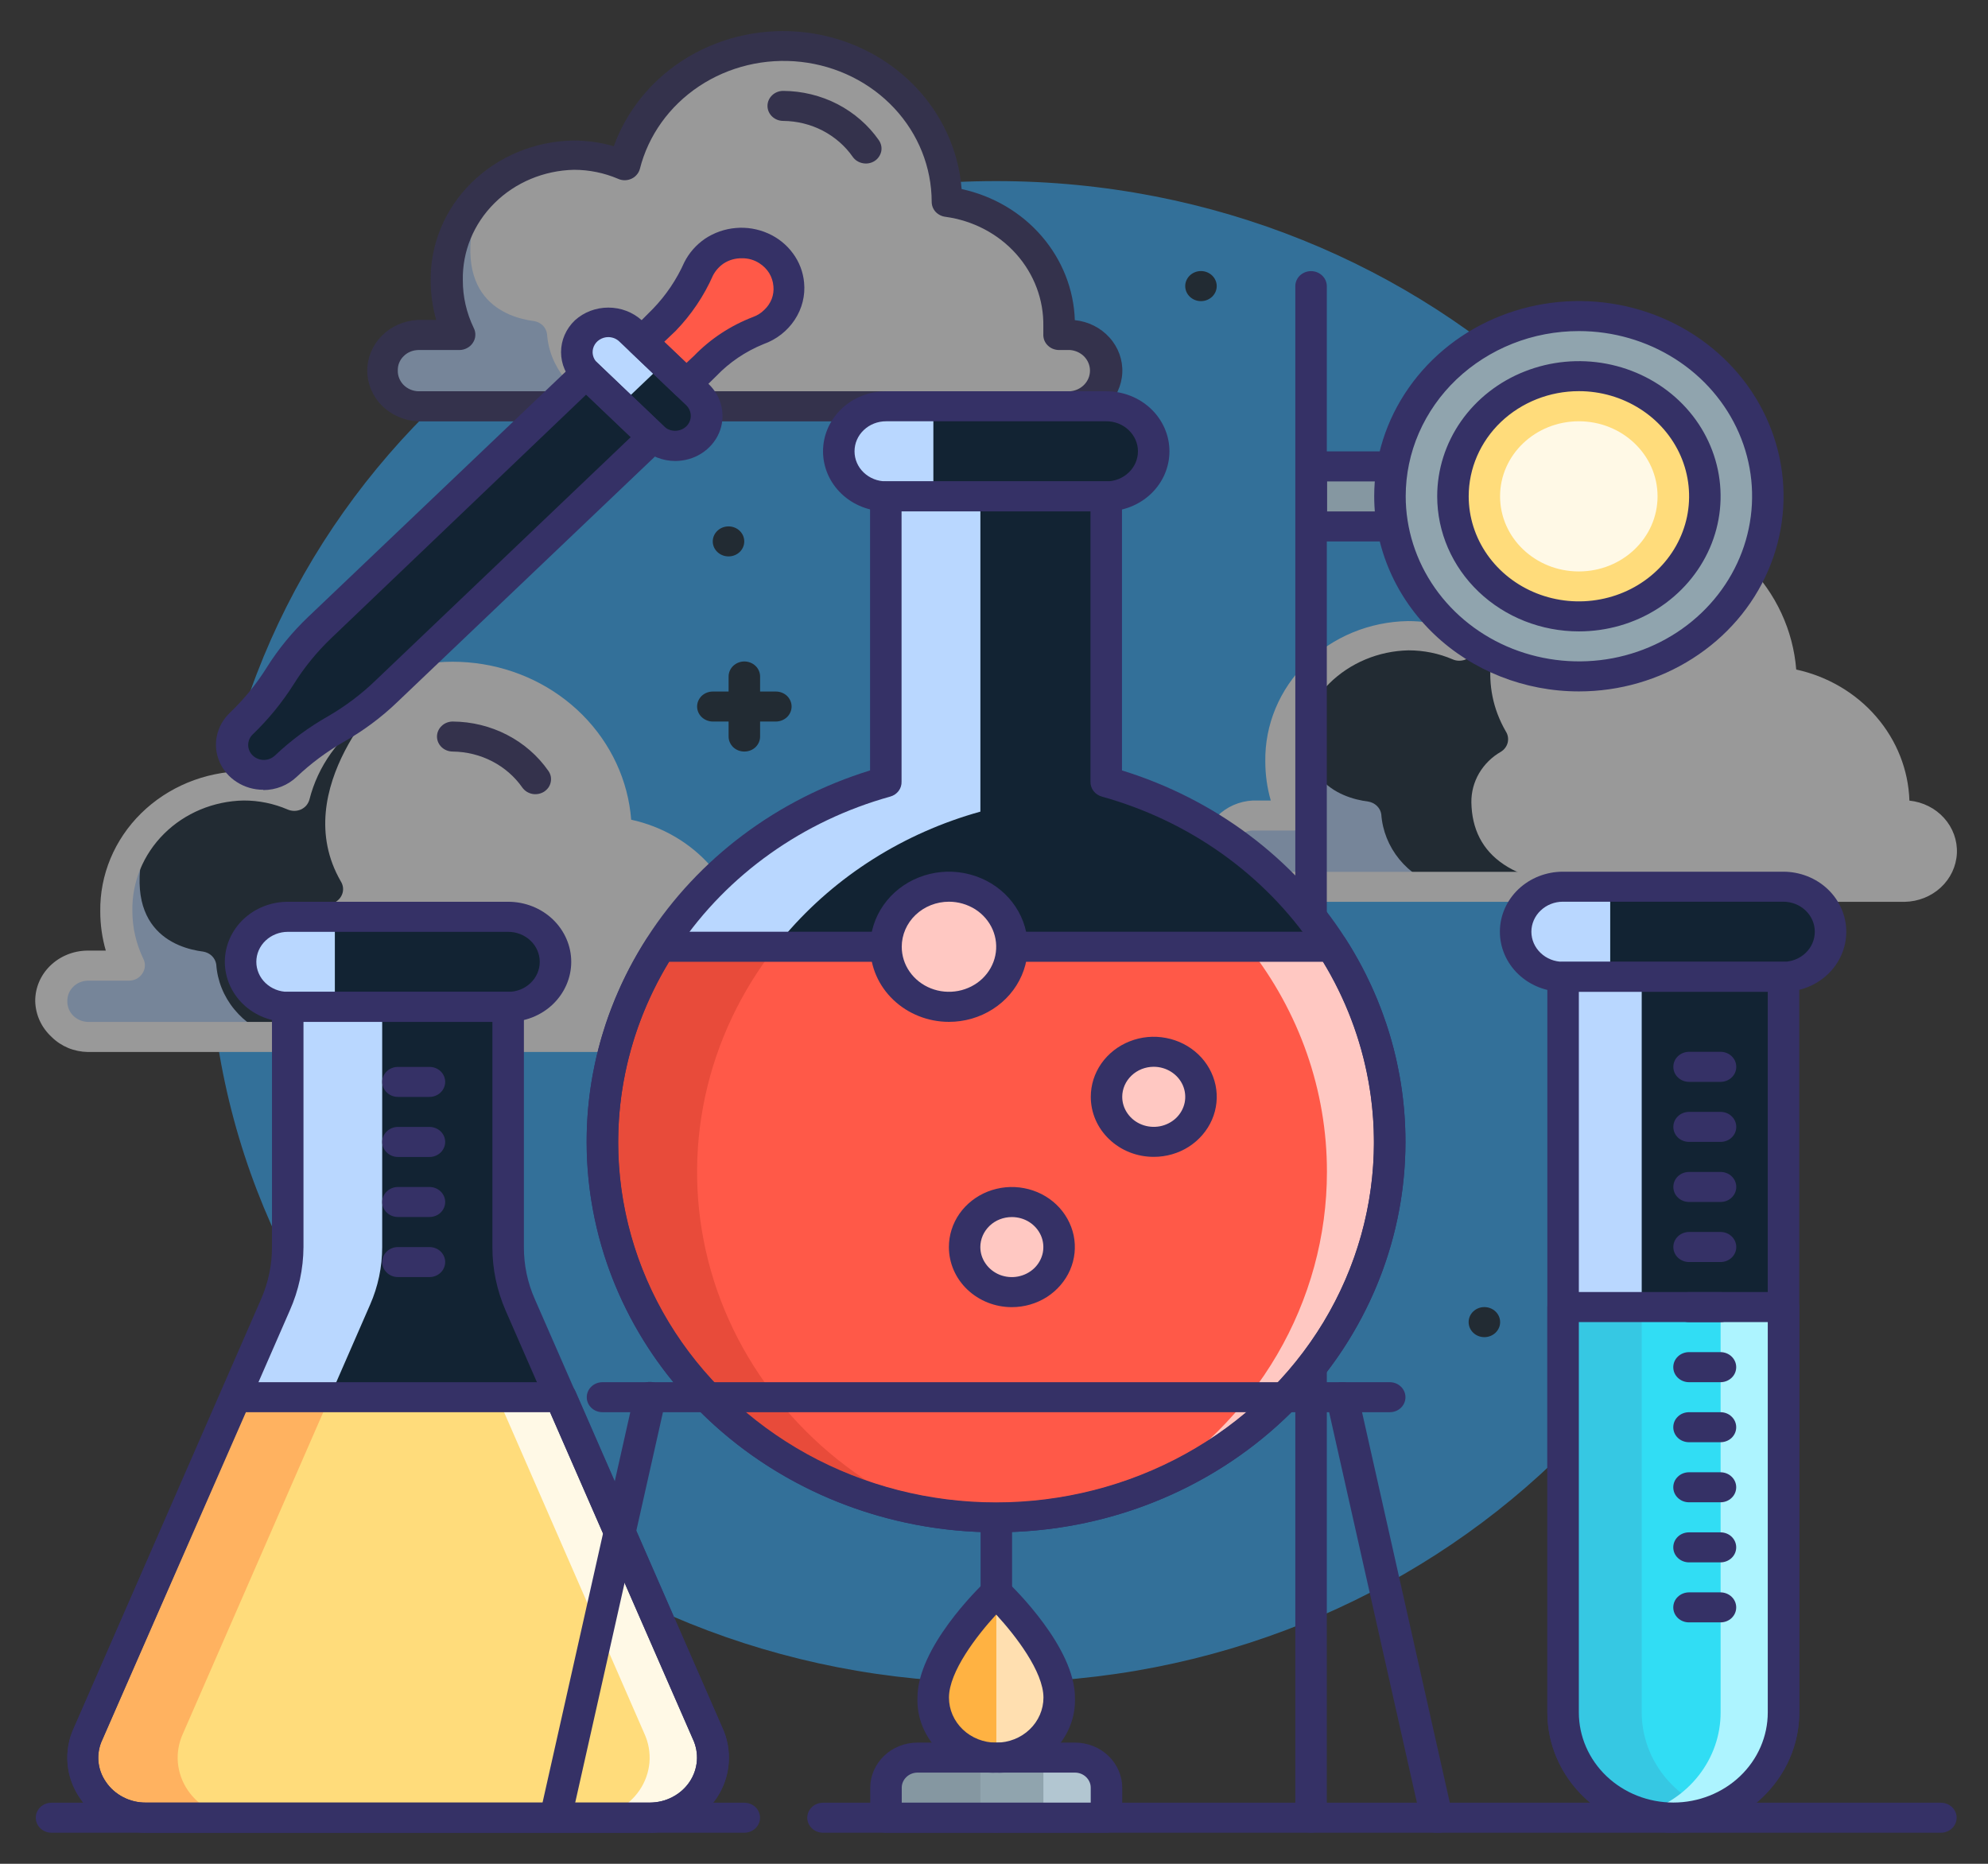 <svg width="32" height="30" viewBox="0 0 32 30" fill="none" xmlns="http://www.w3.org/2000/svg">
<rect x="0" y="0" width="32" height="30" fill="#333333" stroke="none"/>
<g id="Group">
<g id="Group_2" opacity="0.5">
<path id="Vector" d="M16.037 27.082C9.038 27.082 3.365 21.672 3.365 14.999C3.365 8.325 9.038 2.915 16.037 2.915C23.035 2.915 28.709 8.325 28.709 14.999C28.709 21.672 23.035 27.082 16.037 27.082Z" fill="#33AEFF"/>
<path id="Vector_2" d="M6.154 5.964C6.152 6.038 6.166 6.112 6.195 6.181C6.223 6.25 6.266 6.313 6.32 6.367C6.374 6.42 6.439 6.463 6.51 6.493C6.582 6.522 6.659 6.538 6.737 6.539H17.229C17.382 6.53 17.525 6.465 17.63 6.359C17.735 6.252 17.793 6.111 17.793 5.965C17.793 5.819 17.735 5.679 17.63 5.572C17.525 5.465 17.382 5.401 17.229 5.391H17.052C17.054 5.346 17.054 5.3 17.052 5.254C17.059 4.766 16.879 4.293 16.545 3.924C16.212 3.554 15.748 3.314 15.242 3.248C15.227 2.587 14.945 1.957 14.455 1.49C13.965 1.022 13.304 0.753 12.611 0.739C12.262 0.74 11.917 0.809 11.598 0.942C11.224 1.102 10.893 1.341 10.63 1.64C10.367 1.939 10.178 2.292 10.077 2.67C9.822 2.559 9.546 2.503 9.266 2.503C8.993 2.508 8.723 2.563 8.472 2.667C8.222 2.771 7.995 2.921 7.805 3.108C7.615 3.296 7.466 3.517 7.365 3.759C7.265 4.002 7.216 4.261 7.221 4.521C7.22 4.822 7.287 5.118 7.418 5.391H6.757C6.677 5.39 6.599 5.404 6.525 5.432C6.451 5.461 6.384 5.503 6.328 5.556C6.272 5.61 6.227 5.673 6.197 5.743C6.168 5.813 6.153 5.888 6.154 5.964Z" fill="white"/>
<path id="Vector_3" d="M6.15 5.966C6.149 6.04 6.163 6.114 6.192 6.183C6.22 6.252 6.263 6.315 6.317 6.368C6.371 6.422 6.436 6.465 6.507 6.494C6.578 6.524 6.655 6.54 6.733 6.541H12.393C10.915 6.541 10.266 6.033 10.251 5.18C10.249 5.017 10.291 4.855 10.375 4.712C10.459 4.569 10.58 4.45 10.727 4.366C10.782 4.332 10.821 4.279 10.835 4.218C10.85 4.157 10.839 4.093 10.806 4.04C9.952 2.534 11.586 0.944 11.586 0.944C11.213 1.104 10.882 1.343 10.619 1.642C10.355 1.941 10.166 2.293 10.066 2.672C9.811 2.561 9.535 2.504 9.255 2.505C8.966 2.505 8.68 2.564 8.418 2.679C8.155 2.795 7.922 2.963 7.734 3.172C7.393 3.547 7.206 4.027 7.207 4.523C7.206 4.823 7.274 5.12 7.405 5.393H6.743C6.665 5.393 6.587 5.408 6.515 5.437C6.442 5.465 6.376 5.508 6.321 5.561C6.266 5.614 6.223 5.678 6.193 5.747C6.164 5.816 6.149 5.891 6.15 5.966Z" fill="white"/>
<path id="Vector_4" d="M6.154 5.965C6.152 6.04 6.167 6.113 6.195 6.182C6.224 6.252 6.266 6.315 6.32 6.368C6.374 6.421 6.439 6.464 6.511 6.494C6.582 6.523 6.659 6.539 6.737 6.54H9.76C9.497 6.459 9.265 6.305 9.095 6.097C8.924 5.889 8.823 5.637 8.805 5.373C8.797 5.322 8.773 5.274 8.735 5.237C8.697 5.201 8.648 5.176 8.594 5.168C8.159 5.112 7.193 4.808 7.728 3.172C7.386 3.546 7.199 4.026 7.201 4.523C7.2 4.823 7.267 5.12 7.398 5.393H6.737C6.58 5.395 6.43 5.457 6.321 5.564C6.212 5.671 6.152 5.816 6.154 5.965Z" fill="#B9D7FF"/>
<path id="Vector_5" d="M6.733 6.782H17.225C17.443 6.778 17.651 6.695 17.807 6.55C17.963 6.405 18.055 6.209 18.065 6.001C18.075 5.794 18.001 5.59 17.859 5.433C17.717 5.275 17.518 5.175 17.301 5.153C17.285 4.658 17.097 4.183 16.767 3.801C16.438 3.419 15.985 3.153 15.479 3.043C15.429 2.412 15.153 1.817 14.697 1.358C14.24 0.898 13.632 0.604 12.974 0.523C12.316 0.442 11.649 0.58 11.085 0.913C10.522 1.247 10.096 1.756 9.88 2.354C9.669 2.293 9.45 2.262 9.229 2.262C8.611 2.272 8.022 2.516 7.591 2.94C7.161 3.363 6.924 3.932 6.933 4.522C6.933 4.734 6.963 4.945 7.022 5.15H6.723C6.504 5.162 6.298 5.252 6.147 5.404C5.996 5.556 5.912 5.757 5.912 5.966C5.912 6.175 5.996 6.376 6.147 6.528C6.298 6.679 6.504 6.77 6.723 6.782H6.733ZM17.225 5.634C17.312 5.641 17.394 5.679 17.453 5.74C17.512 5.802 17.545 5.882 17.545 5.966C17.545 6.049 17.512 6.13 17.453 6.191C17.394 6.253 17.312 6.291 17.225 6.298H6.733C6.643 6.295 6.558 6.258 6.496 6.196C6.435 6.133 6.401 6.05 6.403 5.965C6.402 5.922 6.409 5.88 6.425 5.84C6.441 5.801 6.465 5.764 6.496 5.734C6.526 5.703 6.563 5.678 6.604 5.661C6.644 5.644 6.688 5.635 6.733 5.634H7.394C7.437 5.634 7.48 5.623 7.517 5.603C7.555 5.584 7.587 5.555 7.61 5.52C7.634 5.485 7.649 5.444 7.651 5.401C7.654 5.359 7.645 5.316 7.625 5.278C7.509 5.037 7.449 4.775 7.45 4.51C7.441 4.048 7.624 3.602 7.96 3.269C8.295 2.936 8.755 2.744 9.239 2.733C9.484 2.733 9.726 2.783 9.949 2.878C9.982 2.893 10.018 2.901 10.055 2.901C10.092 2.901 10.128 2.893 10.162 2.878C10.195 2.863 10.225 2.842 10.248 2.814C10.272 2.787 10.289 2.756 10.299 2.721C10.435 2.181 10.774 1.707 11.252 1.389C11.73 1.071 12.314 0.931 12.893 0.996C13.472 1.061 14.006 1.326 14.394 1.741C14.782 2.156 14.996 2.692 14.997 3.248C14.997 3.308 15.019 3.365 15.06 3.41C15.102 3.454 15.159 3.483 15.22 3.49C15.663 3.551 16.067 3.763 16.357 4.088C16.647 4.413 16.802 4.828 16.794 5.254V5.375C16.792 5.408 16.797 5.441 16.808 5.473C16.82 5.504 16.838 5.533 16.862 5.557C16.886 5.581 16.914 5.601 16.946 5.614C16.978 5.627 17.013 5.634 17.048 5.634H17.225Z" fill="#353166"/>
<path id="Vector_6" d="M14.077 2.592C14.105 2.574 14.129 2.551 14.147 2.524C14.165 2.498 14.178 2.468 14.185 2.437C14.191 2.406 14.191 2.374 14.184 2.343C14.177 2.312 14.164 2.282 14.146 2.256C13.977 2.014 13.748 1.815 13.48 1.676C13.212 1.538 12.912 1.465 12.607 1.463C12.54 1.463 12.476 1.488 12.428 1.534C12.381 1.579 12.354 1.64 12.354 1.705C12.354 1.769 12.381 1.83 12.428 1.875C12.476 1.921 12.54 1.946 12.607 1.946C12.829 1.948 13.048 2.002 13.243 2.103C13.438 2.205 13.605 2.35 13.727 2.526C13.765 2.579 13.823 2.615 13.888 2.627C13.954 2.64 14.022 2.627 14.077 2.592Z" fill="#353166"/>
<path id="Vector_7" d="M19.582 13.699C19.581 13.773 19.595 13.847 19.623 13.916C19.652 13.985 19.694 14.048 19.748 14.101C19.803 14.155 19.867 14.197 19.939 14.227C20.01 14.257 20.087 14.273 20.165 14.274H30.657C30.81 14.264 30.953 14.2 31.058 14.093C31.163 13.987 31.221 13.846 31.221 13.7C31.221 13.554 31.163 13.413 31.058 13.306C30.953 13.2 30.81 13.135 30.657 13.126H30.48C30.482 13.08 30.482 13.034 30.48 12.988C30.487 12.501 30.307 12.028 29.974 11.658C29.64 11.289 29.177 11.048 28.67 10.982C28.655 10.321 28.373 9.691 27.883 9.224C27.393 8.757 26.733 8.488 26.04 8.474C25.691 8.474 25.346 8.544 25.026 8.677C24.648 8.835 24.313 9.073 24.046 9.373C23.779 9.672 23.587 10.026 23.485 10.407C23.23 10.296 22.954 10.239 22.674 10.24C22.401 10.245 22.131 10.3 21.88 10.404C21.63 10.508 21.403 10.658 21.213 10.845C21.023 11.033 20.874 11.254 20.773 11.496C20.673 11.739 20.624 11.998 20.629 12.258C20.628 12.559 20.695 12.855 20.826 13.128H20.165C20.009 13.131 19.86 13.192 19.75 13.299C19.641 13.406 19.581 13.55 19.582 13.699Z" fill="white"/>
<path id="Vector_8" d="M19.583 13.7C19.582 13.774 19.596 13.848 19.625 13.917C19.653 13.986 19.696 14.049 19.75 14.103C19.804 14.156 19.869 14.199 19.94 14.228C20.012 14.258 20.088 14.274 20.166 14.275H25.826C24.348 14.275 23.699 13.768 23.684 12.915C23.682 12.751 23.725 12.589 23.808 12.447C23.892 12.304 24.013 12.184 24.16 12.1C24.215 12.066 24.254 12.013 24.269 11.952C24.283 11.891 24.273 11.827 24.239 11.774C23.375 10.278 25.02 8.688 25.02 8.688C24.645 8.846 24.312 9.082 24.046 9.38C23.781 9.678 23.589 10.03 23.486 10.408C23.232 10.298 22.955 10.241 22.675 10.242C22.386 10.241 22.101 10.301 21.838 10.416C21.576 10.531 21.343 10.699 21.155 10.909C20.813 11.283 20.626 11.763 20.628 12.26C20.627 12.56 20.694 12.857 20.825 13.13H20.166C20.01 13.132 19.861 13.194 19.752 13.3C19.642 13.407 19.582 13.551 19.583 13.7Z" fill="#122333"/>
<path id="Vector_9" d="M19.583 13.7C19.582 13.774 19.596 13.848 19.624 13.917C19.653 13.986 19.695 14.049 19.75 14.102C19.804 14.156 19.868 14.199 19.94 14.228C20.011 14.258 20.088 14.274 20.166 14.275H23.189C22.926 14.194 22.694 14.039 22.524 13.831C22.354 13.623 22.253 13.371 22.234 13.108C22.227 13.056 22.202 13.009 22.164 12.972C22.126 12.935 22.077 12.911 22.024 12.902C21.588 12.847 20.622 12.542 21.157 10.906C20.816 11.281 20.628 11.761 20.63 12.257C20.629 12.557 20.697 12.854 20.827 13.127H20.166C20.009 13.13 19.86 13.191 19.75 13.299C19.641 13.406 19.581 13.55 19.583 13.7Z" fill="#B9D7FF"/>
<path id="Vector_10" d="M20.166 14.516H30.659C30.877 14.512 31.085 14.429 31.241 14.284C31.397 14.139 31.489 13.943 31.499 13.736C31.509 13.528 31.435 13.325 31.293 13.167C31.151 13.009 30.951 12.909 30.735 12.887C30.719 12.393 30.531 11.918 30.201 11.536C29.872 11.154 29.418 10.887 28.913 10.777C28.863 10.146 28.587 9.551 28.131 9.092C27.674 8.633 27.066 8.338 26.408 8.257C25.75 8.176 25.083 8.314 24.519 8.648C23.956 8.981 23.53 9.49 23.314 10.088C23.103 10.028 22.884 9.997 22.663 9.997C22.044 10.007 21.456 10.25 21.025 10.674C20.595 11.098 20.358 11.667 20.367 12.256C20.367 12.469 20.396 12.68 20.455 12.885H20.166C19.948 12.896 19.742 12.987 19.591 13.139C19.44 13.29 19.356 13.491 19.356 13.7C19.356 13.909 19.44 14.11 19.591 14.262C19.742 14.414 19.948 14.505 20.166 14.516ZM30.659 13.368C30.746 13.375 30.827 13.413 30.887 13.475C30.946 13.536 30.979 13.617 30.979 13.7C30.979 13.784 30.946 13.864 30.887 13.926C30.827 13.988 30.746 14.025 30.659 14.033H20.166C20.077 14.03 19.992 13.993 19.93 13.93C19.868 13.868 19.835 13.785 19.837 13.699C19.836 13.657 19.843 13.614 19.859 13.575C19.875 13.535 19.899 13.499 19.929 13.468C19.96 13.437 19.997 13.413 20.038 13.396C20.078 13.378 20.122 13.369 20.166 13.368H20.828C20.871 13.368 20.913 13.358 20.951 13.338C20.989 13.318 21.021 13.289 21.043 13.255C21.068 13.219 21.082 13.178 21.085 13.136C21.088 13.093 21.079 13.051 21.059 13.013C20.942 12.772 20.883 12.509 20.884 12.244C20.875 11.783 21.058 11.337 21.394 11.004C21.729 10.671 22.189 10.478 22.673 10.468C22.918 10.468 23.16 10.517 23.383 10.613C23.416 10.628 23.452 10.635 23.489 10.635C23.526 10.635 23.562 10.628 23.596 10.613C23.629 10.598 23.659 10.576 23.682 10.549C23.706 10.522 23.723 10.49 23.732 10.456C23.862 9.964 24.159 9.526 24.577 9.212C24.994 8.897 25.509 8.723 26.041 8.716C26.672 8.725 27.273 8.968 27.719 9.393C28.165 9.818 28.421 10.391 28.431 10.992C28.431 11.052 28.453 11.109 28.494 11.154C28.535 11.198 28.592 11.227 28.654 11.234C29.095 11.294 29.498 11.506 29.788 11.829C30.077 12.152 30.234 12.564 30.228 12.989V13.109C30.226 13.143 30.23 13.176 30.242 13.207C30.254 13.238 30.272 13.267 30.296 13.291C30.319 13.316 30.348 13.335 30.38 13.348C30.412 13.361 30.447 13.368 30.481 13.368H30.659Z" fill="white"/>
<path id="Vector_11" d="M27.372 10.367C27.422 10.368 27.47 10.353 27.511 10.326C27.539 10.308 27.563 10.286 27.581 10.259C27.599 10.232 27.612 10.203 27.619 10.172C27.625 10.14 27.625 10.108 27.618 10.077C27.611 10.046 27.598 10.016 27.58 9.99C27.411 9.748 27.182 9.549 26.914 9.411C26.646 9.273 26.346 9.199 26.041 9.197C25.974 9.197 25.91 9.223 25.862 9.268C25.814 9.313 25.788 9.375 25.788 9.439C25.788 9.503 25.814 9.565 25.862 9.61C25.91 9.655 25.974 9.681 26.041 9.681C26.264 9.683 26.482 9.737 26.677 9.838C26.872 9.939 27.039 10.084 27.162 10.261C27.185 10.293 27.216 10.32 27.253 10.339C27.289 10.357 27.33 10.367 27.372 10.367Z" fill="#353166"/>
<path id="Vector_12" d="M0.83 16.115C0.829 16.19 0.843 16.263 0.871 16.332C0.9 16.402 0.943 16.465 0.997 16.518C1.051 16.572 1.116 16.614 1.187 16.644C1.258 16.673 1.335 16.689 1.413 16.691H11.905C12.058 16.681 12.202 16.616 12.306 16.51C12.411 16.403 12.47 16.263 12.47 16.116C12.47 15.97 12.411 15.83 12.306 15.723C12.202 15.617 12.058 15.552 11.905 15.543H11.728C11.731 15.497 11.731 15.451 11.728 15.405C11.735 14.917 11.555 14.444 11.222 14.075C10.889 13.705 10.425 13.465 9.919 13.399C9.904 12.738 9.622 12.108 9.132 11.641C8.641 11.173 7.981 10.905 7.288 10.89C6.939 10.891 6.594 10.96 6.274 11.093C5.901 11.254 5.57 11.492 5.306 11.791C5.043 12.091 4.854 12.443 4.753 12.821C4.499 12.711 4.222 12.654 3.942 12.655C3.669 12.659 3.4 12.715 3.149 12.819C2.898 12.922 2.671 13.072 2.481 13.259C2.292 13.447 2.142 13.668 2.042 13.911C1.942 14.153 1.893 14.412 1.897 14.672C1.897 14.973 1.964 15.27 2.095 15.543H1.433C1.354 15.541 1.275 15.555 1.202 15.583C1.128 15.612 1.061 15.654 1.005 15.707C0.949 15.761 0.904 15.824 0.874 15.894C0.844 15.964 0.829 16.04 0.83 16.115Z" fill="white"/>
<path id="Vector_13" d="M0.831 16.113C0.829 16.188 0.843 16.262 0.872 16.331C0.901 16.4 0.943 16.463 0.997 16.516C1.051 16.57 1.116 16.612 1.188 16.642C1.259 16.672 1.336 16.687 1.414 16.689H7.073C5.595 16.689 4.947 16.181 4.931 15.328C4.929 15.164 4.972 15.003 5.056 14.86C5.139 14.717 5.261 14.598 5.408 14.514C5.463 14.479 5.501 14.426 5.516 14.366C5.531 14.305 5.52 14.241 5.486 14.187C4.622 12.691 6.267 11.101 6.267 11.101C5.893 11.261 5.563 11.5 5.299 11.799C5.036 12.098 4.847 12.45 4.746 12.829C4.492 12.719 4.215 12.662 3.935 12.662C3.646 12.662 3.361 12.722 3.098 12.837C2.836 12.952 2.603 13.12 2.415 13.329C2.074 13.704 1.886 14.184 1.888 14.68C1.887 14.981 1.954 15.277 2.085 15.55H1.424C1.267 15.55 1.117 15.61 1.005 15.715C0.894 15.821 0.831 15.964 0.831 16.113Z" fill="#122333"/>
<path id="Vector_14" d="M0.83 16.115C0.828 16.189 0.842 16.263 0.871 16.332C0.9 16.401 0.942 16.464 0.996 16.518C1.05 16.571 1.115 16.614 1.186 16.643C1.258 16.673 1.335 16.689 1.413 16.69H4.436C4.173 16.609 3.941 16.454 3.771 16.246C3.6 16.038 3.499 15.786 3.481 15.523C3.473 15.472 3.449 15.424 3.411 15.387C3.373 15.35 3.324 15.326 3.27 15.317C2.834 15.262 1.869 14.957 2.404 13.321C2.062 13.696 1.875 14.176 1.876 14.672C1.876 14.972 1.943 15.269 2.074 15.542H1.413C1.256 15.545 1.106 15.606 0.997 15.714C0.888 15.821 0.828 15.965 0.83 16.115Z" fill="#B9D7FF"/>
<path id="Vector_15" d="M1.414 16.933H11.906C12.124 16.929 12.332 16.846 12.488 16.701C12.644 16.556 12.737 16.36 12.746 16.152C12.756 15.945 12.682 15.741 12.54 15.584C12.399 15.426 12.199 15.326 11.982 15.304C11.966 14.809 11.778 14.334 11.449 13.952C11.119 13.571 10.666 13.304 10.16 13.194C10.111 12.563 9.834 11.968 9.378 11.509C8.922 11.05 8.313 10.755 7.655 10.674C6.997 10.593 6.33 10.731 5.767 11.065C5.203 11.398 4.777 11.907 4.562 12.505C4.35 12.444 4.131 12.413 3.91 12.413C3.292 12.424 2.703 12.667 2.272 13.091C1.842 13.514 1.605 14.083 1.614 14.673C1.614 14.885 1.644 15.097 1.703 15.301H1.404C1.18 15.304 0.966 15.391 0.809 15.544C0.652 15.696 0.565 15.902 0.567 16.116C0.57 16.224 0.594 16.33 0.639 16.428C0.684 16.527 0.75 16.616 0.831 16.691C0.906 16.766 0.997 16.826 1.097 16.868C1.197 16.909 1.305 16.931 1.414 16.933ZM11.906 15.785C11.994 15.792 12.075 15.83 12.134 15.891C12.193 15.953 12.226 16.034 12.226 16.117C12.226 16.201 12.193 16.281 12.134 16.343C12.075 16.404 11.994 16.442 11.906 16.449H1.414C1.324 16.446 1.239 16.409 1.177 16.347C1.116 16.285 1.082 16.201 1.084 16.116C1.083 16.073 1.091 16.031 1.106 15.992C1.122 15.952 1.146 15.916 1.177 15.885C1.207 15.854 1.244 15.829 1.285 15.812C1.326 15.795 1.369 15.786 1.414 15.785H2.075C2.118 15.785 2.161 15.774 2.199 15.755C2.236 15.735 2.268 15.706 2.291 15.671C2.315 15.636 2.33 15.595 2.332 15.552C2.335 15.51 2.326 15.467 2.306 15.43C2.19 15.188 2.13 14.926 2.131 14.661C2.122 14.199 2.306 13.753 2.641 13.42C2.976 13.087 3.436 12.895 3.92 12.885C4.165 12.884 4.407 12.934 4.63 13.03C4.663 13.044 4.7 13.052 4.737 13.052C4.773 13.052 4.81 13.044 4.843 13.03C4.876 13.015 4.906 12.993 4.93 12.966C4.953 12.938 4.97 12.907 4.98 12.873C5.116 12.332 5.455 11.858 5.933 11.54C6.412 11.222 6.995 11.082 7.574 11.147C8.153 11.212 8.687 11.477 9.075 11.892C9.463 12.307 9.678 12.844 9.679 13.399C9.678 13.459 9.701 13.516 9.742 13.561C9.783 13.605 9.84 13.634 9.902 13.641C10.344 13.702 10.749 13.914 11.038 14.239C11.328 14.564 11.484 14.979 11.475 15.405V15.526C11.473 15.559 11.478 15.592 11.489 15.624C11.501 15.655 11.519 15.684 11.543 15.708C11.567 15.732 11.596 15.752 11.628 15.765C11.66 15.778 11.694 15.785 11.729 15.785H11.906Z" fill="white"/>
<path id="Vector_16" d="M8.758 12.743C8.785 12.725 8.809 12.702 8.828 12.676C8.846 12.649 8.859 12.619 8.865 12.588C8.871 12.557 8.871 12.525 8.865 12.494C8.858 12.463 8.845 12.433 8.826 12.407C8.657 12.165 8.429 11.966 8.161 11.828C7.892 11.689 7.593 11.616 7.288 11.614C7.221 11.614 7.156 11.639 7.109 11.685C7.061 11.73 7.034 11.792 7.034 11.856C7.034 11.92 7.061 11.981 7.109 12.027C7.156 12.072 7.221 12.097 7.288 12.097C7.51 12.1 7.728 12.153 7.924 12.255C8.119 12.356 8.285 12.501 8.408 12.677C8.446 12.73 8.503 12.766 8.569 12.779C8.634 12.791 8.702 12.778 8.758 12.743Z" fill="#353166"/>
<g id="Group_3">
<path id="Vector_17" d="M11.475 11.131H11.728V10.889C11.728 10.825 11.755 10.763 11.802 10.718C11.85 10.673 11.914 10.647 11.981 10.647C12.049 10.647 12.113 10.673 12.161 10.718C12.208 10.763 12.235 10.825 12.235 10.889V11.131H12.488C12.556 11.131 12.62 11.156 12.668 11.201C12.715 11.247 12.742 11.308 12.742 11.372C12.742 11.436 12.715 11.498 12.668 11.543C12.62 11.588 12.556 11.614 12.488 11.614H12.235V11.856C12.235 11.92 12.208 11.981 12.161 12.027C12.113 12.072 12.049 12.097 11.981 12.097C11.914 12.097 11.85 12.072 11.802 12.027C11.755 11.981 11.728 11.92 11.728 11.856V11.614H11.475C11.407 11.614 11.343 11.588 11.295 11.543C11.248 11.498 11.221 11.436 11.221 11.372C11.221 11.308 11.248 11.247 11.295 11.201C11.343 11.156 11.407 11.131 11.475 11.131Z" fill="#122333"/>
<path id="Vector_18" d="M11.727 8.956C11.587 8.956 11.473 8.848 11.473 8.715C11.473 8.581 11.587 8.473 11.727 8.473C11.867 8.473 11.98 8.581 11.98 8.715C11.98 8.848 11.867 8.956 11.727 8.956Z" fill="#122333"/>
<path id="Vector_19" d="M19.331 4.847C19.192 4.847 19.078 4.739 19.078 4.605C19.078 4.472 19.192 4.363 19.331 4.363C19.471 4.363 19.585 4.472 19.585 4.605C19.585 4.739 19.471 4.847 19.331 4.847Z" fill="#122333"/>
<path id="Vector_20" d="M23.893 21.523C23.753 21.523 23.64 21.414 23.64 21.281C23.64 21.147 23.753 21.039 23.893 21.039C24.033 21.039 24.147 21.147 24.147 21.281C24.147 21.414 24.033 21.523 23.893 21.523Z" fill="#122333"/>
</g>
</g>
<path id="Vector_21" d="M22.623 7.508H21.103V8.474H22.623V7.508Z" fill="#8597A1"/>
<path id="Vector_22" d="M21.107 8.715H22.628C22.695 8.715 22.759 8.69 22.807 8.645C22.855 8.599 22.881 8.538 22.881 8.474V7.507C22.881 7.443 22.855 7.381 22.807 7.336C22.759 7.291 22.695 7.265 22.628 7.265H21.107C21.04 7.265 20.976 7.291 20.928 7.336C20.88 7.381 20.854 7.443 20.854 7.507V8.474C20.854 8.538 20.88 8.599 20.928 8.645C20.976 8.69 21.04 8.715 21.107 8.715ZM22.374 8.232H21.361V7.749H22.374V8.232Z" fill="#353166"/>
<path id="Vector_23" d="M21.103 29.498C21.171 29.498 21.235 29.473 21.282 29.427C21.33 29.382 21.357 29.321 21.357 29.256V4.606C21.357 4.542 21.33 4.48 21.282 4.435C21.235 4.39 21.171 4.364 21.103 4.364C21.036 4.364 20.972 4.39 20.924 4.435C20.877 4.48 20.85 4.542 20.85 4.606V29.256C20.85 29.321 20.877 29.382 20.924 29.427C20.972 29.473 21.036 29.498 21.103 29.498Z" fill="#353166"/>
<path id="Vector_24" d="M25.411 10.891C23.732 10.891 22.37 9.593 22.37 7.991C22.37 6.389 23.732 5.091 25.411 5.091C27.091 5.091 28.452 6.389 28.452 7.991C28.452 9.593 27.091 10.891 25.411 10.891Z" fill="#90A4AE"/>
<path id="Vector_25" d="M25.416 9.922C24.296 9.922 23.388 9.057 23.388 7.989C23.388 6.921 24.296 6.055 25.416 6.055C26.535 6.055 27.443 6.921 27.443 7.989C27.443 9.057 26.535 9.922 25.416 9.922Z" fill="#FFDC7B"/>
<path id="Vector_26" d="M25.414 9.198C24.714 9.198 24.146 8.657 24.146 7.989C24.146 7.322 24.714 6.781 25.414 6.781C26.114 6.781 26.681 7.322 26.681 7.989C26.681 8.657 26.114 9.198 25.414 9.198Z" fill="#FFF9E6"/>
<path id="Vector_27" d="M2.353 29.257H10.463C10.632 29.258 10.798 29.218 10.947 29.142C11.096 29.066 11.222 28.955 11.315 28.82C11.408 28.686 11.463 28.531 11.477 28.37C11.492 28.21 11.463 28.049 11.395 27.901L8.377 21.001C8.248 20.707 8.181 20.392 8.182 20.073V16.207H4.633V20.073C4.634 20.392 4.568 20.707 4.438 21.001L1.427 27.901C1.36 28.048 1.331 28.209 1.345 28.369C1.359 28.529 1.414 28.683 1.506 28.817C1.598 28.952 1.723 29.063 1.871 29.139C2.019 29.216 2.184 29.256 2.353 29.257Z" fill="#122333"/>
<path id="Vector_28" d="M10.371 27.901L7.36 21.001C7.231 20.707 7.165 20.392 7.165 20.073V16.207H8.179V20.073C8.179 20.392 8.245 20.707 8.374 21.001L11.385 27.901C11.453 28.048 11.481 28.209 11.467 28.369C11.454 28.529 11.399 28.683 11.307 28.817C11.215 28.952 11.089 29.063 10.942 29.139C10.794 29.216 10.628 29.256 10.46 29.257H9.446C9.614 29.256 9.78 29.216 9.928 29.139C10.076 29.063 10.201 28.952 10.293 28.817C10.385 28.683 10.44 28.529 10.454 28.369C10.467 28.209 10.439 28.048 10.371 27.901Z" fill="#122333"/>
<path id="Vector_29" d="M1.425 27.901L4.436 21.001C4.565 20.707 4.632 20.392 4.631 20.073V16.207H6.152V20.073C6.152 20.392 6.086 20.707 5.957 21.001L2.946 27.901C2.878 28.048 2.85 28.209 2.864 28.369C2.877 28.529 2.932 28.683 3.024 28.817C3.116 28.952 3.242 29.063 3.389 29.139C3.537 29.216 3.703 29.256 3.871 29.257H2.35C2.182 29.256 2.017 29.216 1.869 29.139C1.721 29.063 1.595 28.952 1.504 28.817C1.412 28.683 1.357 28.529 1.343 28.369C1.329 28.209 1.358 28.048 1.425 27.901Z" fill="#B9D7FF"/>
<path id="Vector_30" d="M2.353 29.257H10.463C10.632 29.258 10.798 29.218 10.947 29.142C11.096 29.066 11.222 28.956 11.315 28.821C11.408 28.686 11.463 28.532 11.477 28.371C11.492 28.21 11.463 28.049 11.395 27.902L9.026 22.491H3.79L1.427 27.902C1.36 28.049 1.331 28.209 1.345 28.369C1.359 28.529 1.414 28.683 1.506 28.818C1.598 28.952 1.723 29.063 1.871 29.14C2.019 29.216 2.184 29.257 2.353 29.257Z" fill="#FFDC7B"/>
<path id="Vector_31" d="M1.425 27.902L3.787 22.491H5.308L2.946 27.902C2.878 28.049 2.85 28.209 2.863 28.369C2.877 28.529 2.932 28.683 3.024 28.818C3.116 28.952 3.241 29.063 3.389 29.14C3.537 29.216 3.703 29.257 3.871 29.257H2.35C2.182 29.257 2.016 29.216 1.869 29.14C1.721 29.063 1.595 28.952 1.503 28.818C1.412 28.683 1.356 28.529 1.343 28.369C1.329 28.209 1.357 28.049 1.425 27.902Z" fill="#FFB260"/>
<path id="Vector_32" d="M10.371 27.902L8.009 22.491H9.023L11.385 27.902C11.453 28.049 11.481 28.209 11.467 28.369C11.454 28.529 11.399 28.683 11.307 28.818C11.215 28.952 11.089 29.063 10.942 29.14C10.794 29.216 10.628 29.257 10.46 29.257H9.446C9.614 29.257 9.78 29.216 9.928 29.14C10.076 29.063 10.201 28.952 10.293 28.818C10.385 28.683 10.44 28.529 10.454 28.369C10.467 28.209 10.439 28.049 10.371 27.902Z" fill="#FFF9E6"/>
<path id="Vector_33" d="M16.037 29.498C16.104 29.498 16.169 29.473 16.216 29.428C16.264 29.382 16.291 29.321 16.291 29.257V22.49C16.291 22.426 16.264 22.364 16.216 22.319C16.169 22.274 16.104 22.248 16.037 22.248C15.97 22.248 15.905 22.274 15.858 22.319C15.81 22.364 15.784 22.426 15.784 22.49V29.257C15.784 29.321 15.81 29.382 15.858 29.428C15.905 29.473 15.97 29.498 16.037 29.498Z" fill="#353166"/>
<path id="Vector_34" d="M17.302 28.29H14.768C14.633 28.29 14.504 28.341 14.409 28.431C14.314 28.522 14.261 28.645 14.261 28.773V29.256H17.809V28.773C17.809 28.645 17.755 28.522 17.66 28.431C17.565 28.341 17.436 28.29 17.302 28.29Z" fill="#90A4AE"/>
<path id="Vector_35" d="M15.781 28.29H14.767C14.633 28.29 14.504 28.341 14.409 28.431C14.313 28.522 14.26 28.645 14.26 28.773V29.256H15.781V28.29Z" fill="#8597A1"/>
<path id="Vector_36" d="M17.302 28.29H16.795V29.256H17.809V28.773C17.809 28.645 17.755 28.522 17.66 28.431C17.565 28.341 17.436 28.29 17.302 28.29Z" fill="#B2C6D1"/>
<path id="Vector_37" d="M15.025 27.323C15.025 28.289 16.038 28.289 16.038 28.289C16.038 28.289 17.052 28.289 17.052 27.323C17.052 26.598 16.038 25.631 16.038 25.631C16.038 25.631 15.025 26.598 15.025 27.323Z" fill="#FFB242"/>
<path id="Vector_38" d="M16.038 25.631V28.289C16.038 28.289 17.052 28.289 17.052 27.323C17.052 26.598 16.038 25.631 16.038 25.631Z" fill="#FFDFB0"/>
<path id="Vector_39" d="M14.261 12.581V7.989H17.81V12.581C19.274 12.988 20.535 13.885 21.361 15.108C22.187 16.33 22.523 17.796 22.308 19.235C22.092 20.675 21.339 21.992 20.187 22.945C19.035 23.898 17.561 24.423 16.035 24.423C14.51 24.423 13.036 23.898 11.884 22.945C10.732 21.992 9.979 20.675 9.763 19.235C9.548 17.796 9.884 16.33 10.71 15.108C11.536 13.885 12.797 12.988 14.261 12.581Z" fill="#122333"/>
<path id="Vector_40" d="M14.26 12.581V7.989H15.781V13.064C14.55 13.406 13.458 14.096 12.647 15.042C11.837 15.989 11.346 17.147 11.24 18.365C11.134 19.583 11.418 20.803 12.054 21.863C12.69 22.924 13.648 23.776 14.803 24.307C13.411 24.044 12.153 23.343 11.229 22.317C10.305 21.29 9.768 19.998 9.706 18.647C9.643 17.296 10.058 15.963 10.884 14.864C11.71 13.764 12.899 12.96 14.26 12.581Z" fill="#B9D7FF"/>
<path id="Vector_41" d="M21.357 18.864C21.357 17.557 20.913 16.285 20.09 15.239C19.268 14.194 18.112 13.43 16.796 13.064V7.989H17.809V12.581C19.078 12.934 20.2 13.656 21.017 14.648C21.834 15.639 22.305 16.849 22.365 18.108C22.425 19.367 22.07 20.613 21.35 21.67C20.631 22.728 19.582 23.544 18.352 24.005C19.271 23.463 20.029 22.707 20.555 21.807C21.081 20.907 21.358 19.895 21.357 18.864Z" fill="#122333"/>
<path id="Vector_42" d="M9.7 18.381C9.699 19.314 9.926 20.234 10.361 21.069C10.796 21.905 11.428 22.633 12.207 23.197C12.986 23.76 13.892 24.144 14.853 24.318C15.814 24.492 16.805 24.452 17.747 24.2C18.688 23.948 19.556 23.491 20.282 22.866C21.008 22.241 21.573 21.464 21.931 20.596C22.289 19.728 22.432 18.793 22.348 17.863C22.264 16.934 21.955 16.036 21.446 15.239H10.625C10.017 16.184 9.697 17.272 9.7 18.381Z" fill="#FF5948"/>
<path id="Vector_43" d="M10.626 15.239H12.488C11.927 15.953 11.538 16.776 11.35 17.65C11.162 18.524 11.179 19.427 11.4 20.294C11.621 21.161 12.041 21.97 12.629 22.664C13.217 23.358 13.96 23.919 14.802 24.307C13.802 24.117 12.865 23.7 12.07 23.092C11.276 22.483 10.646 21.7 10.236 20.81C9.827 19.92 9.648 18.949 9.716 17.979C9.783 17.009 10.095 16.069 10.626 15.239Z" fill="#E84B3A"/>
<path id="Vector_44" d="M21.359 18.864C21.361 17.556 20.916 16.284 20.092 15.239H21.448C21.928 15.992 22.23 16.836 22.332 17.712C22.435 18.588 22.335 19.474 22.04 20.309C21.745 21.145 21.262 21.908 20.624 22.547C19.987 23.185 19.211 23.683 18.351 24.005C19.27 23.463 20.029 22.707 20.556 21.807C21.082 20.908 21.359 19.894 21.359 18.864Z" fill="#FFC8C2"/>
<path id="Vector_45" d="M14.264 6.54H17.812C18.232 6.54 18.572 6.865 18.572 7.265C18.572 7.666 18.232 7.99 17.812 7.99H14.264C13.844 7.99 13.503 7.666 13.503 7.265C13.503 6.865 13.844 6.54 14.264 6.54Z" fill="#122333"/>
<path id="Vector_46" d="M15.024 6.54H14.264C14.062 6.54 13.869 6.616 13.726 6.752C13.584 6.888 13.503 7.073 13.503 7.265C13.503 7.457 13.584 7.642 13.726 7.778C13.869 7.914 14.062 7.99 14.264 7.99H15.024V6.54Z" fill="#B9D7FF"/>
<path id="Vector_47" d="M17.812 6.54H17.558V7.99H17.812C18.013 7.99 18.207 7.914 18.349 7.778C18.492 7.642 18.572 7.457 18.572 7.265C18.572 7.073 18.492 6.888 18.349 6.752C18.207 6.616 18.013 6.54 17.812 6.54Z" fill="#122333"/>
<path id="Vector_48" d="M16.033 24.664C17.603 24.664 19.121 24.13 20.315 23.157C21.508 22.185 22.298 20.838 22.543 19.359C22.787 17.88 22.47 16.367 21.648 15.091C20.827 13.816 19.554 12.862 18.06 12.401V7.988C18.06 7.924 18.034 7.863 17.986 7.818C17.939 7.772 17.874 7.747 17.807 7.747H14.259C14.191 7.747 14.127 7.772 14.079 7.818C14.032 7.863 14.005 7.924 14.005 7.988V12.401C12.511 12.862 11.239 13.816 10.417 15.091C9.595 16.367 9.278 17.88 9.523 19.359C9.767 20.838 10.557 22.185 11.751 23.157C12.944 24.13 14.463 24.664 16.033 24.664ZM17.553 8.23V12.58C17.551 12.634 17.568 12.687 17.601 12.731C17.634 12.775 17.682 12.807 17.736 12.822C19.142 13.213 20.352 14.074 21.145 15.248C21.939 16.421 22.261 17.828 22.054 19.21C21.847 20.593 21.124 21.857 20.018 22.772C18.912 23.687 17.497 24.19 16.033 24.19C14.569 24.19 13.154 23.687 12.047 22.772C10.941 21.857 10.219 20.593 10.011 19.21C9.804 17.828 10.127 16.421 10.92 15.248C11.714 14.074 12.924 13.213 14.33 12.822C14.384 12.807 14.432 12.775 14.465 12.731C14.498 12.687 14.514 12.634 14.512 12.58V8.23H17.553Z" fill="#353166"/>
<path id="Vector_49" d="M14.262 8.231H17.81C18.079 8.231 18.337 8.129 18.527 7.948C18.717 7.767 18.824 7.521 18.824 7.264C18.824 7.008 18.717 6.762 18.527 6.581C18.337 6.4 18.079 6.298 17.81 6.298H14.262C13.993 6.298 13.735 6.4 13.545 6.581C13.355 6.762 13.248 7.008 13.248 7.264C13.248 7.521 13.355 7.767 13.545 7.948C13.735 8.129 13.993 8.231 14.262 8.231ZM17.81 6.781C17.944 6.781 18.073 6.832 18.168 6.923C18.263 7.013 18.317 7.136 18.317 7.264C18.317 7.393 18.263 7.516 18.168 7.606C18.073 7.697 17.944 7.748 17.81 7.748H14.262C14.127 7.748 13.998 7.697 13.903 7.606C13.808 7.516 13.755 7.393 13.755 7.264C13.755 7.136 13.808 7.013 13.903 6.923C13.998 6.832 14.127 6.781 14.262 6.781H17.81Z" fill="#353166"/>
<path id="Vector_50" d="M4.629 14.758H8.177C8.597 14.758 8.938 15.082 8.938 15.483C8.938 15.883 8.597 16.208 8.177 16.208H4.629C4.209 16.208 3.869 15.883 3.869 15.483C3.869 15.082 4.209 14.758 4.629 14.758Z" fill="#122333"/>
<path id="Vector_51" d="M5.39 14.758H4.629C4.428 14.758 4.234 14.834 4.092 14.97C3.949 15.106 3.869 15.29 3.869 15.483C3.869 15.675 3.949 15.859 4.092 15.995C4.234 16.131 4.428 16.208 4.629 16.208H5.39V14.758Z" fill="#B9D7FF"/>
<path id="Vector_52" d="M8.177 14.758H7.924V16.208H8.177C8.379 16.208 8.572 16.131 8.715 15.995C8.858 15.859 8.938 15.675 8.938 15.483C8.938 15.29 8.858 15.106 8.715 14.97C8.572 14.834 8.379 14.758 8.177 14.758Z" fill="#122333"/>
<path id="Vector_53" d="M4.633 16.449H8.181C8.45 16.449 8.708 16.347 8.898 16.166C9.088 15.984 9.195 15.738 9.195 15.482C9.195 15.226 9.088 14.98 8.898 14.798C8.708 14.617 8.45 14.515 8.181 14.515H4.633C4.364 14.515 4.106 14.617 3.916 14.798C3.726 14.98 3.619 15.226 3.619 15.482C3.619 15.738 3.726 15.984 3.916 16.166C4.106 16.347 4.364 16.449 4.633 16.449ZM8.181 14.999C8.316 14.999 8.444 15.05 8.539 15.14C8.635 15.231 8.688 15.354 8.688 15.482C8.688 15.61 8.635 15.733 8.539 15.824C8.444 15.914 8.316 15.965 8.181 15.965H4.633C4.499 15.965 4.37 15.914 4.275 15.824C4.179 15.733 4.126 15.61 4.126 15.482C4.126 15.354 4.179 15.231 4.275 15.14C4.37 15.05 4.499 14.999 4.633 14.999H8.181Z" fill="#353166"/>
<path id="Vector_54" d="M25.158 14.273H28.706C29.126 14.273 29.466 14.598 29.466 14.998C29.466 15.398 29.126 15.723 28.706 15.723H25.158C24.738 15.723 24.398 15.398 24.398 14.998C24.398 14.598 24.738 14.273 25.158 14.273Z" fill="#122333"/>
<path id="Vector_55" d="M25.919 14.273H25.159C24.957 14.273 24.764 14.349 24.622 14.485C24.479 14.621 24.399 14.806 24.399 14.998C24.399 15.19 24.479 15.375 24.622 15.511C24.764 15.647 24.957 15.723 25.159 15.723H25.919V14.273Z" fill="#B9D7FF"/>
<path id="Vector_56" d="M28.706 14.273H28.453V15.723H28.706C28.908 15.723 29.101 15.647 29.244 15.511C29.386 15.375 29.466 15.19 29.466 14.998C29.466 14.806 29.386 14.621 29.244 14.485C29.101 14.349 28.908 14.273 28.706 14.273Z" fill="#122333"/>
<path id="Vector_57" d="M25.157 15.964H28.705C28.974 15.964 29.232 15.862 29.422 15.681C29.612 15.5 29.719 15.254 29.719 14.997C29.719 14.741 29.612 14.495 29.422 14.314C29.232 14.133 28.974 14.031 28.705 14.031H25.157C24.888 14.031 24.63 14.133 24.44 14.314C24.25 14.495 24.143 14.741 24.143 14.997C24.143 15.254 24.25 15.5 24.44 15.681C24.63 15.862 24.888 15.964 25.157 15.964ZM28.705 14.514C28.84 14.514 28.969 14.565 29.064 14.656C29.159 14.746 29.212 14.869 29.212 14.997C29.212 15.126 29.159 15.249 29.064 15.339C28.969 15.43 28.84 15.481 28.705 15.481H25.157C25.023 15.481 24.894 15.43 24.799 15.339C24.704 15.249 24.65 15.126 24.65 14.997C24.65 14.869 24.704 14.746 24.799 14.656C24.894 14.565 25.023 14.514 25.157 14.514H28.705ZM16.033 24.664C17.781 24.664 19.457 24.002 20.693 22.824C21.928 21.646 22.623 20.047 22.623 18.381C22.625 17.228 22.292 16.096 21.66 15.113C21.637 15.078 21.605 15.049 21.568 15.029C21.53 15.008 21.488 14.998 21.444 14.997H10.622C10.579 14.998 10.537 15.008 10.499 15.029C10.461 15.049 10.43 15.078 10.407 15.113C9.775 16.096 9.441 17.228 9.444 18.381C9.444 20.047 10.138 21.646 11.374 22.824C12.61 24.002 14.286 24.664 16.033 24.664ZM21.3 15.481C21.834 16.363 22.116 17.363 22.116 18.381C22.116 19.399 21.835 20.4 21.302 21.282C20.768 22.164 20 22.896 19.075 23.406C18.15 23.915 17.101 24.183 16.033 24.183C14.965 24.183 13.916 23.915 12.992 23.406C12.067 22.896 11.299 22.164 10.765 21.282C10.231 20.4 9.951 19.399 9.951 18.381C9.951 17.363 10.233 16.363 10.767 15.481H21.3Z" fill="#353166"/>
<path id="Vector_58" d="M15.277 16.206C14.717 16.206 14.263 15.774 14.263 15.24C14.263 14.706 14.717 14.273 15.277 14.273C15.837 14.273 16.291 14.706 16.291 15.24C16.291 15.774 15.837 16.206 15.277 16.206Z" fill="#FFC8C2"/>
<path id="Vector_59" d="M15.275 16.448C15.526 16.448 15.771 16.377 15.979 16.244C16.188 16.111 16.35 15.922 16.446 15.701C16.542 15.481 16.567 15.238 16.518 15.003C16.469 14.769 16.348 14.554 16.171 14.385C15.994 14.216 15.768 14.101 15.522 14.054C15.277 14.007 15.022 14.031 14.79 14.123C14.559 14.214 14.361 14.369 14.222 14.568C14.082 14.767 14.008 15 14.008 15.239C14.008 15.56 14.142 15.867 14.379 16.093C14.617 16.32 14.939 16.448 15.275 16.448ZM15.275 14.514C15.425 14.514 15.572 14.557 15.698 14.636C15.823 14.716 15.92 14.829 15.978 14.962C16.035 15.094 16.05 15.24 16.021 15.38C15.992 15.521 15.919 15.65 15.813 15.752C15.707 15.853 15.571 15.922 15.424 15.95C15.276 15.978 15.123 15.964 14.984 15.909C14.845 15.854 14.726 15.761 14.643 15.642C14.559 15.523 14.515 15.383 14.515 15.239C14.515 15.047 14.595 14.862 14.738 14.726C14.88 14.591 15.073 14.514 15.275 14.514Z" fill="#353166"/>
<path id="Vector_60" d="M18.568 18.38C18.148 18.38 17.808 18.056 17.808 17.655C17.808 17.255 18.148 16.93 18.568 16.93C18.988 16.93 19.329 17.255 19.329 17.655C19.329 18.056 18.988 18.38 18.568 18.38Z" fill="#FFC8C2"/>
<path id="Vector_61" d="M18.571 18.621C18.772 18.621 18.968 18.565 19.134 18.459C19.301 18.352 19.431 18.201 19.508 18.025C19.585 17.848 19.605 17.654 19.566 17.466C19.526 17.279 19.43 17.106 19.288 16.971C19.146 16.836 18.966 16.744 18.769 16.707C18.573 16.669 18.369 16.688 18.183 16.762C17.998 16.835 17.84 16.959 17.728 17.118C17.617 17.277 17.558 17.463 17.558 17.655C17.558 17.911 17.664 18.157 17.855 18.338C18.045 18.52 18.302 18.621 18.571 18.621ZM18.571 17.171C18.672 17.171 18.77 17.2 18.853 17.253C18.936 17.306 19.001 17.381 19.04 17.47C19.078 17.558 19.088 17.655 19.069 17.749C19.049 17.843 19.001 17.929 18.93 17.997C18.859 18.064 18.768 18.11 18.67 18.129C18.572 18.147 18.47 18.138 18.377 18.101C18.285 18.065 18.206 18.003 18.15 17.923C18.094 17.844 18.064 17.75 18.064 17.655C18.064 17.526 18.118 17.404 18.213 17.313C18.308 17.222 18.437 17.171 18.571 17.171Z" fill="#353166"/>
<path id="Vector_62" d="M16.292 20.797C15.872 20.797 15.531 20.472 15.531 20.072C15.531 19.672 15.872 19.347 16.292 19.347C16.712 19.347 17.052 19.672 17.052 20.072C17.052 20.472 16.712 20.797 16.292 20.797Z" fill="#FFC8C2"/>
<path id="Vector_63" d="M16.287 21.04C16.488 21.04 16.684 20.983 16.851 20.877C17.017 20.77 17.147 20.619 17.224 20.443C17.301 20.266 17.321 20.072 17.282 19.884C17.242 19.697 17.146 19.525 17.004 19.389C16.862 19.254 16.682 19.162 16.485 19.125C16.288 19.087 16.085 19.107 15.899 19.18C15.714 19.253 15.556 19.377 15.444 19.536C15.333 19.695 15.274 19.882 15.274 20.073C15.274 20.329 15.38 20.575 15.57 20.756C15.761 20.938 16.018 21.04 16.287 21.04ZM16.287 19.59C16.388 19.59 16.486 19.618 16.569 19.671C16.652 19.724 16.717 19.8 16.756 19.888C16.794 19.976 16.804 20.073 16.785 20.167C16.765 20.261 16.717 20.347 16.646 20.415C16.575 20.482 16.485 20.528 16.386 20.547C16.288 20.566 16.186 20.556 16.093 20.52C16.001 20.483 15.922 20.421 15.866 20.341C15.81 20.262 15.78 20.169 15.78 20.073C15.78 19.945 15.834 19.822 15.929 19.731C16.024 19.64 16.153 19.59 16.287 19.59ZM9.698 22.731H22.37C22.437 22.731 22.502 22.706 22.549 22.661C22.597 22.615 22.623 22.554 22.623 22.49C22.623 22.426 22.597 22.364 22.549 22.319C22.502 22.273 22.437 22.248 22.37 22.248H9.698C9.631 22.248 9.566 22.273 9.519 22.319C9.471 22.364 9.445 22.426 9.445 22.49C9.445 22.554 9.471 22.615 9.519 22.661C9.566 22.706 9.631 22.731 9.698 22.731Z" fill="#353166"/>
<path id="Vector_64" d="M23.132 29.499H23.186C23.218 29.493 23.249 29.48 23.277 29.462C23.304 29.444 23.328 29.421 23.346 29.394C23.364 29.367 23.376 29.337 23.382 29.306C23.388 29.275 23.388 29.243 23.381 29.212L21.86 22.445C21.846 22.381 21.806 22.325 21.748 22.289C21.691 22.253 21.62 22.24 21.553 22.254C21.486 22.267 21.427 22.306 21.39 22.36C21.352 22.415 21.339 22.482 21.353 22.546L22.874 29.313C22.887 29.368 22.921 29.417 22.968 29.451C23.015 29.485 23.073 29.502 23.132 29.499ZM8.94 29.499C8.999 29.5 9.056 29.482 9.102 29.447C9.149 29.412 9.181 29.363 9.193 29.308L10.714 22.541C10.722 22.51 10.723 22.477 10.716 22.445C10.711 22.412 10.698 22.382 10.679 22.354C10.661 22.327 10.636 22.304 10.608 22.286C10.579 22.267 10.547 22.255 10.514 22.249C10.481 22.242 10.447 22.242 10.414 22.247C10.382 22.253 10.35 22.265 10.322 22.282C10.294 22.3 10.27 22.322 10.251 22.348C10.232 22.374 10.219 22.404 10.212 22.435L8.691 29.202C8.684 29.233 8.684 29.265 8.69 29.297C8.696 29.328 8.708 29.358 8.726 29.384C8.744 29.411 8.768 29.434 8.795 29.452C8.823 29.47 8.854 29.483 8.886 29.489L8.94 29.499ZM14.262 29.499H17.81C17.877 29.499 17.942 29.474 17.989 29.428C18.037 29.383 18.064 29.322 18.064 29.258V28.774C18.064 28.582 17.983 28.398 17.841 28.262C17.698 28.125 17.505 28.049 17.303 28.049H14.769C14.567 28.049 14.374 28.125 14.231 28.262C14.089 28.398 14.008 28.582 14.008 28.774V29.258C14.008 29.322 14.035 29.383 14.083 29.428C14.13 29.474 14.195 29.499 14.262 29.499ZM17.557 29.016H14.515V28.774C14.515 28.71 14.542 28.649 14.59 28.603C14.637 28.558 14.702 28.532 14.769 28.532H17.303C17.37 28.532 17.435 28.558 17.482 28.603C17.53 28.649 17.557 28.71 17.557 28.774V29.016Z" fill="#353166"/>
<path id="Vector_65" d="M16.035 28.533C16.204 28.539 16.371 28.512 16.528 28.454C16.685 28.395 16.827 28.306 16.946 28.193C17.065 28.079 17.158 27.944 17.219 27.794C17.281 27.645 17.309 27.485 17.303 27.325C17.303 26.523 16.327 25.568 16.215 25.462C16.192 25.439 16.164 25.421 16.133 25.409C16.102 25.396 16.069 25.39 16.035 25.39C16.002 25.39 15.969 25.396 15.938 25.409C15.907 25.421 15.879 25.439 15.856 25.462C15.744 25.568 14.768 26.523 14.768 27.325C14.762 27.485 14.79 27.645 14.852 27.794C14.913 27.944 15.006 28.079 15.125 28.193C15.244 28.306 15.386 28.395 15.543 28.454C15.7 28.512 15.867 28.539 16.035 28.533ZM16.035 25.988C16.345 26.324 16.796 26.907 16.796 27.325C16.796 27.517 16.716 27.702 16.573 27.838C16.431 27.974 16.237 28.05 16.035 28.05C15.834 28.05 15.64 27.974 15.498 27.838C15.355 27.702 15.275 27.517 15.275 27.325C15.275 26.907 15.726 26.324 16.035 25.988ZM0.829 29.5H11.98C12.048 29.5 12.112 29.474 12.16 29.429C12.207 29.384 12.234 29.322 12.234 29.258C12.234 29.194 12.207 29.133 12.16 29.087C12.112 29.042 12.048 29.017 11.98 29.017H0.829C0.762 29.017 0.698 29.042 0.65 29.087C0.602 29.133 0.576 29.194 0.576 29.258C0.576 29.322 0.602 29.384 0.65 29.429C0.698 29.474 0.762 29.5 0.829 29.5ZM13.248 29.5H31.242C31.309 29.5 31.373 29.474 31.421 29.429C31.468 29.384 31.495 29.322 31.495 29.258C31.495 29.194 31.468 29.133 31.421 29.087C31.373 29.042 31.309 29.017 31.242 29.017H13.248C13.181 29.017 13.116 29.042 13.069 29.087C13.021 29.133 12.994 29.194 12.994 29.258C12.994 29.322 13.021 29.384 13.069 29.429C13.116 29.474 13.181 29.5 13.248 29.5Z" fill="#353166"/>
<path id="Vector_66" d="M28.71 15.722H25.162V27.564C25.162 28.013 25.349 28.443 25.681 28.76C26.014 29.078 26.465 29.256 26.936 29.256C27.406 29.256 27.857 29.078 28.19 28.76C28.523 28.443 28.71 28.013 28.71 27.564V15.722Z" fill="#122333"/>
<path id="Vector_67" d="M27.696 27.564V15.722H28.71V27.564C28.71 28.013 28.523 28.443 28.19 28.76C27.857 29.078 27.406 29.256 26.936 29.256C26.764 29.255 26.593 29.231 26.429 29.186C26.795 29.081 27.116 28.867 27.345 28.575C27.573 28.283 27.696 27.928 27.696 27.564Z" fill="#122333"/>
<path id="Vector_68" d="M26.426 15.722V27.564C26.427 27.906 26.536 28.24 26.739 28.522C26.943 28.804 27.232 29.02 27.567 29.142C27.298 29.24 27.009 29.274 26.723 29.242C26.438 29.209 26.165 29.111 25.928 28.956C25.691 28.801 25.497 28.593 25.363 28.351C25.23 28.108 25.159 27.838 25.159 27.564V15.722H26.426Z" fill="#B9D7FF"/>
<path id="Vector_69" d="M26.935 29.498C27.472 29.498 27.988 29.295 28.368 28.932C28.748 28.57 28.962 28.078 28.962 27.565V15.723C28.962 15.659 28.936 15.597 28.888 15.552C28.84 15.507 28.776 15.481 28.709 15.481H25.161C25.093 15.481 25.029 15.507 24.981 15.552C24.934 15.597 24.907 15.659 24.907 15.723V27.565C24.907 28.078 25.121 28.57 25.501 28.932C25.881 29.295 26.397 29.498 26.935 29.498ZM28.455 15.965V27.565C28.455 27.95 28.295 28.318 28.01 28.59C27.725 28.862 27.338 29.015 26.935 29.015C26.531 29.015 26.145 28.862 25.859 28.59C25.574 28.318 25.414 27.95 25.414 27.565V15.965H28.455Z" fill="#353166"/>
<path id="Vector_70" d="M25.162 21.04V27.565C25.162 28.014 25.349 28.444 25.681 28.761C26.014 29.079 26.465 29.257 26.936 29.257C27.406 29.257 27.857 29.079 28.19 28.761C28.523 28.444 28.71 28.014 28.71 27.565V21.04H25.162Z" fill="#31DDF4"/>
<path id="Vector_71" d="M26.426 21.04V27.565C26.427 27.907 26.536 28.241 26.739 28.523C26.943 28.805 27.232 29.021 27.567 29.143C27.298 29.241 27.009 29.275 26.723 29.243C26.438 29.21 26.165 29.113 25.928 28.957C25.691 28.802 25.497 28.594 25.363 28.352C25.23 28.109 25.159 27.839 25.159 27.565V21.04H26.426Z" fill="#36C8E3"/>
<path id="Vector_72" d="M27.696 27.565V21.04H28.71V27.565C28.71 28.014 28.523 28.444 28.19 28.761C27.857 29.079 27.406 29.257 26.936 29.257C26.764 29.257 26.593 29.234 26.429 29.187C26.795 29.083 27.116 28.869 27.345 28.576C27.573 28.284 27.696 27.93 27.696 27.565Z" fill="#ADF4FF"/>
<g id="Group_4">
<path id="Vector_73" d="M26.935 29.497C27.472 29.497 27.988 29.294 28.368 28.931C28.748 28.569 28.962 28.077 28.962 27.564V21.039C28.962 20.975 28.936 20.913 28.888 20.868C28.84 20.823 28.776 20.797 28.709 20.797H25.161C25.093 20.797 25.029 20.823 24.981 20.868C24.934 20.913 24.907 20.975 24.907 21.039V27.564C24.907 28.077 25.121 28.569 25.501 28.931C25.881 29.294 26.397 29.497 26.935 29.497ZM28.455 21.28V27.564C28.455 27.948 28.295 28.317 28.01 28.589C27.725 28.861 27.338 29.014 26.935 29.014C26.531 29.014 26.145 28.861 25.859 28.589C25.574 28.317 25.414 27.948 25.414 27.564V21.28H28.455ZM27.188 17.414H27.695C27.762 17.414 27.827 17.388 27.874 17.343C27.922 17.298 27.948 17.236 27.948 17.172C27.948 17.108 27.922 17.046 27.874 17.001C27.827 16.956 27.762 16.93 27.695 16.93H27.188C27.121 16.93 27.056 16.956 27.009 17.001C26.961 17.046 26.935 17.108 26.935 17.172C26.935 17.236 26.961 17.298 27.009 17.343C27.056 17.388 27.121 17.414 27.188 17.414ZM27.188 18.38H27.695C27.762 18.38 27.827 18.355 27.874 18.31C27.922 18.264 27.948 18.203 27.948 18.139C27.948 18.075 27.922 18.013 27.874 17.968C27.827 17.922 27.762 17.897 27.695 17.897H27.188C27.121 17.897 27.056 17.922 27.009 17.968C26.961 18.013 26.935 18.075 26.935 18.139C26.935 18.203 26.961 18.264 27.009 18.31C27.056 18.355 27.121 18.38 27.188 18.38ZM27.188 19.347H27.695C27.762 19.347 27.827 19.322 27.874 19.276C27.922 19.231 27.948 19.169 27.948 19.105C27.948 19.041 27.922 18.98 27.874 18.934C27.827 18.889 27.762 18.864 27.695 18.864H27.188C27.121 18.864 27.056 18.889 27.009 18.934C26.961 18.98 26.935 19.041 26.935 19.105C26.935 19.169 26.961 19.231 27.009 19.276C27.056 19.322 27.121 19.347 27.188 19.347ZM27.188 20.314H27.695C27.762 20.314 27.827 20.288 27.874 20.243C27.922 20.198 27.948 20.136 27.948 20.072C27.948 20.008 27.922 19.947 27.874 19.901C27.827 19.856 27.762 19.83 27.695 19.83H27.188C27.121 19.83 27.056 19.856 27.009 19.901C26.961 19.947 26.935 20.008 26.935 20.072C26.935 20.136 26.961 20.198 27.009 20.243C27.056 20.288 27.121 20.314 27.188 20.314Z" fill="#353166"/>
<path id="Vector_74" d="M27.187 21.281H27.694C27.761 21.281 27.826 21.256 27.873 21.21C27.921 21.165 27.947 21.104 27.947 21.039C27.947 20.975 27.921 20.914 27.873 20.869C27.826 20.823 27.761 20.798 27.694 20.798H27.187C27.12 20.798 27.055 20.823 27.008 20.869C26.96 20.914 26.934 20.975 26.934 21.039C26.934 21.104 26.96 21.165 27.008 21.21C27.055 21.256 27.12 21.281 27.187 21.281ZM27.187 22.248H27.694C27.761 22.248 27.826 22.222 27.873 22.177C27.921 22.132 27.947 22.07 27.947 22.006C27.947 21.942 27.921 21.881 27.873 21.835C27.826 21.79 27.761 21.764 27.694 21.764H27.187C27.12 21.764 27.055 21.79 27.008 21.835C26.96 21.881 26.934 21.942 26.934 22.006C26.934 22.07 26.96 22.132 27.008 22.177C27.055 22.222 27.12 22.248 27.187 22.248ZM27.187 23.214H27.694C27.761 23.214 27.826 23.189 27.873 23.144C27.921 23.098 27.947 23.037 27.947 22.973C27.947 22.909 27.921 22.847 27.873 22.802C27.826 22.756 27.761 22.731 27.694 22.731H27.187C27.12 22.731 27.055 22.756 27.008 22.802C26.96 22.847 26.934 22.909 26.934 22.973C26.934 23.037 26.96 23.098 27.008 23.144C27.055 23.189 27.12 23.214 27.187 23.214ZM27.187 24.181H27.694C27.761 24.181 27.826 24.156 27.873 24.11C27.921 24.065 27.947 24.003 27.947 23.939C27.947 23.875 27.921 23.814 27.873 23.769C27.826 23.723 27.761 23.698 27.694 23.698H27.187C27.12 23.698 27.055 23.723 27.008 23.769C26.96 23.814 26.934 23.875 26.934 23.939C26.934 24.003 26.96 24.065 27.008 24.11C27.055 24.156 27.12 24.181 27.187 24.181ZM27.187 25.148H27.694C27.761 25.148 27.826 25.122 27.873 25.077C27.921 25.032 27.947 24.97 27.947 24.906C27.947 24.842 27.921 24.781 27.873 24.735C27.826 24.69 27.761 24.665 27.694 24.665H27.187C27.12 24.665 27.055 24.69 27.008 24.735C26.96 24.781 26.934 24.842 26.934 24.906C26.934 24.97 26.96 25.032 27.008 25.077C27.055 25.122 27.12 25.148 27.187 25.148ZM27.187 26.114H27.694C27.761 26.114 27.826 26.089 27.873 26.044C27.921 25.998 27.947 25.937 27.947 25.873C27.947 25.809 27.921 25.747 27.873 25.702C27.826 25.657 27.761 25.631 27.694 25.631H27.187C27.12 25.631 27.055 25.657 27.008 25.702C26.96 25.747 26.934 25.809 26.934 25.873C26.934 25.937 26.96 25.998 27.008 26.044C27.055 26.089 27.12 26.114 27.187 26.114ZM2.35 29.498H10.46C10.673 29.499 10.883 29.449 11.071 29.352C11.258 29.256 11.417 29.115 11.532 28.945C11.646 28.776 11.713 28.583 11.729 28.384C11.745 28.184 11.709 27.984 11.623 27.801L8.608 20.909C8.491 20.644 8.432 20.36 8.433 20.073V16.206C8.433 16.142 8.406 16.08 8.358 16.035C8.311 15.99 8.246 15.964 8.179 15.964H4.631C4.564 15.964 4.499 15.99 4.452 16.035C4.404 16.08 4.378 16.142 4.378 16.206V20.073C4.378 20.36 4.319 20.644 4.203 20.909L1.192 27.806C1.107 27.988 1.07 28.187 1.087 28.386C1.103 28.584 1.172 28.775 1.286 28.942C1.4 29.112 1.558 29.252 1.744 29.349C1.93 29.447 2.138 29.498 2.35 29.498ZM7.926 16.448V20.073C7.925 20.424 7.998 20.771 8.139 21.095L11.152 27.992C11.204 28.102 11.226 28.223 11.217 28.343C11.208 28.463 11.167 28.58 11.099 28.681C11.03 28.783 10.936 28.867 10.824 28.925C10.713 28.984 10.587 29.014 10.46 29.015H2.35C2.222 29.016 2.095 28.986 1.982 28.927C1.869 28.869 1.773 28.784 1.704 28.681C1.635 28.581 1.593 28.466 1.584 28.347C1.574 28.228 1.596 28.108 1.648 28L4.664 21.095C4.808 20.771 4.883 20.424 4.885 20.073V16.448H7.926Z" fill="#353166"/>
<path id="Vector_75" d="M2.351 29.498H10.461C10.674 29.499 10.884 29.449 11.071 29.352C11.259 29.256 11.417 29.115 11.533 28.945C11.646 28.776 11.714 28.584 11.73 28.384C11.746 28.184 11.709 27.984 11.624 27.801L9.265 22.398C9.246 22.354 9.213 22.316 9.172 22.289C9.13 22.262 9.082 22.248 9.031 22.248H3.795C3.745 22.248 3.697 22.262 3.655 22.289C3.614 22.316 3.581 22.354 3.562 22.398L1.193 27.806C1.107 27.988 1.071 28.187 1.088 28.386C1.104 28.584 1.172 28.775 1.286 28.942C1.401 29.112 1.558 29.252 1.744 29.349C1.93 29.447 2.139 29.498 2.351 29.498ZM8.854 22.731L11.153 27.992C11.205 28.102 11.227 28.223 11.218 28.343C11.208 28.463 11.168 28.58 11.1 28.681C11.031 28.783 10.936 28.867 10.825 28.925C10.713 28.984 10.588 29.014 10.461 29.015H2.351C2.222 29.016 2.096 28.986 1.983 28.927C1.87 28.869 1.774 28.784 1.705 28.681C1.635 28.581 1.594 28.466 1.584 28.347C1.575 28.228 1.597 28.108 1.649 28L3.958 22.731H8.854ZM6.406 17.656H6.913C6.98 17.656 7.044 17.631 7.092 17.585C7.139 17.54 7.166 17.478 7.166 17.414C7.166 17.35 7.139 17.289 7.092 17.243C7.044 17.198 6.98 17.173 6.913 17.173H6.406C6.339 17.173 6.274 17.198 6.227 17.243C6.179 17.289 6.152 17.35 6.152 17.414C6.152 17.478 6.179 17.54 6.227 17.585C6.274 17.631 6.339 17.656 6.406 17.656ZM6.406 18.623H6.913C6.98 18.623 7.044 18.597 7.092 18.552C7.139 18.506 7.166 18.445 7.166 18.381C7.166 18.317 7.139 18.255 7.092 18.21C7.044 18.165 6.98 18.139 6.913 18.139H6.406C6.339 18.139 6.274 18.165 6.227 18.21C6.179 18.255 6.152 18.317 6.152 18.381C6.152 18.445 6.179 18.506 6.227 18.552C6.274 18.597 6.339 18.623 6.406 18.623ZM6.406 19.589H6.913C6.98 19.589 7.044 19.564 7.092 19.519C7.139 19.473 7.166 19.412 7.166 19.348C7.166 19.284 7.139 19.222 7.092 19.177C7.044 19.131 6.98 19.106 6.913 19.106H6.406C6.339 19.106 6.274 19.131 6.227 19.177C6.179 19.222 6.152 19.284 6.152 19.348C6.152 19.412 6.179 19.473 6.227 19.519C6.274 19.564 6.339 19.589 6.406 19.589ZM6.406 20.556H6.913C6.98 20.556 7.044 20.531 7.092 20.485C7.139 20.44 7.166 20.378 7.166 20.314C7.166 20.25 7.139 20.189 7.092 20.143C7.044 20.098 6.98 20.073 6.913 20.073H6.406C6.339 20.073 6.274 20.098 6.227 20.143C6.179 20.189 6.152 20.25 6.152 20.314C6.152 20.378 6.179 20.44 6.227 20.485C6.274 20.531 6.339 20.556 6.406 20.556Z" fill="#353166"/>
</g>
<path id="Vector_76" d="M9.433 6.01L5.137 10.099C4.894 10.337 4.681 10.602 4.504 10.889C4.327 11.166 4.114 11.421 3.87 11.648C3.822 11.693 3.784 11.747 3.757 11.806C3.731 11.866 3.718 11.929 3.718 11.994C3.718 12.058 3.731 12.122 3.757 12.181C3.784 12.241 3.822 12.294 3.87 12.339C3.917 12.384 3.973 12.42 4.035 12.444C4.096 12.469 4.162 12.481 4.229 12.481C4.295 12.481 4.361 12.469 4.423 12.444C4.485 12.42 4.54 12.384 4.588 12.339C4.828 12.109 5.098 11.909 5.391 11.742H5.404C5.7 11.57 5.974 11.365 6.22 11.131L10.508 7.035L9.433 6.01Z" fill="#122333"/>
<path id="Vector_77" d="M10.508 7.036L6.22 11.132C5.97 11.364 5.692 11.567 5.391 11.736H5.378C5.092 11.906 4.829 12.109 4.595 12.34C4.548 12.386 4.492 12.423 4.429 12.448C4.367 12.473 4.3 12.486 4.233 12.486C4.165 12.486 4.098 12.473 4.036 12.448C3.974 12.423 3.917 12.386 3.87 12.34L9.953 6.54L10.508 7.036Z" fill="#122333"/>
<path id="Vector_78" d="M10.156 5.327L11.231 6.353C11.429 6.541 11.429 6.847 11.231 7.036C11.033 7.225 10.712 7.225 10.514 7.036L9.439 6.011C9.241 5.822 9.241 5.516 9.439 5.327C9.637 5.138 9.958 5.138 10.156 5.327Z" fill="#122333"/>
<path id="Vector_79" d="M10.694 5.843L10.156 5.33C10.109 5.285 10.053 5.25 9.992 5.225C9.93 5.201 9.864 5.189 9.798 5.189C9.731 5.189 9.665 5.201 9.604 5.225C9.542 5.25 9.486 5.285 9.439 5.33C9.344 5.421 9.291 5.544 9.291 5.672C9.291 5.8 9.344 5.923 9.439 6.014L9.977 6.526L10.694 5.843Z" fill="#B9D7FF"/>
<path id="Vector_80" d="M11.505 4.049C11.397 4.123 11.309 4.222 11.252 4.336C11.115 4.638 10.925 4.914 10.689 5.153L10.329 5.499L11.044 6.18L11.348 5.893C11.592 5.651 11.885 5.46 12.21 5.332C12.316 5.295 12.412 5.235 12.489 5.156C12.568 5.08 12.629 4.989 12.667 4.888C12.705 4.787 12.719 4.68 12.709 4.574C12.698 4.467 12.663 4.364 12.605 4.272C12.548 4.18 12.47 4.101 12.377 4.042C12.249 3.957 12.096 3.913 11.94 3.914C11.784 3.915 11.632 3.962 11.505 4.049Z" fill="#FF5948"/>
<path id="Vector_81" d="M4.238 12.717C4.44 12.717 4.633 12.64 4.776 12.504C5 12.292 5.25 12.105 5.521 11.948C5.842 11.768 6.138 11.549 6.4 11.296L10.691 7.207C10.715 7.184 10.733 7.158 10.746 7.128C10.759 7.099 10.766 7.067 10.766 7.035C10.766 7.003 10.759 6.972 10.746 6.942C10.733 6.913 10.715 6.886 10.691 6.864L9.616 5.839C9.593 5.816 9.565 5.798 9.534 5.786C9.503 5.774 9.47 5.768 9.436 5.768C9.403 5.768 9.37 5.774 9.339 5.786C9.308 5.798 9.28 5.816 9.256 5.839L4.968 9.923C4.707 10.17 4.48 10.447 4.292 10.747C4.127 11.011 3.928 11.255 3.701 11.472C3.594 11.574 3.521 11.703 3.491 11.844C3.461 11.985 3.476 12.131 3.534 12.264C3.591 12.397 3.689 12.511 3.815 12.59C3.94 12.67 4.088 12.713 4.238 12.712V12.717ZM10.154 7.035L6.043 10.955C5.815 11.175 5.559 11.367 5.283 11.528C4.971 11.704 4.683 11.917 4.426 12.161C4.378 12.206 4.314 12.232 4.247 12.232C4.18 12.232 4.116 12.206 4.069 12.161C4.021 12.116 3.995 12.055 3.995 11.991C3.995 11.927 4.021 11.866 4.069 11.82C4.32 11.579 4.54 11.309 4.725 11.018C4.894 10.746 5.099 10.495 5.333 10.271L9.436 6.351L10.154 7.035Z" fill="#353166"/>
<path id="Vector_82" d="M10.868 7.42C11.019 7.42 11.166 7.378 11.292 7.298C11.417 7.218 11.515 7.105 11.573 6.972C11.63 6.839 11.645 6.693 11.615 6.552C11.586 6.411 11.512 6.282 11.405 6.18L10.331 5.156C10.185 5.024 9.993 4.951 9.792 4.951C9.592 4.951 9.399 5.024 9.254 5.156C9.111 5.292 9.031 5.476 9.031 5.668C9.031 5.86 9.111 6.044 9.254 6.18L10.331 7.207C10.473 7.343 10.667 7.42 10.868 7.42ZM9.791 5.426C9.825 5.426 9.858 5.433 9.889 5.445C9.92 5.458 9.948 5.476 9.971 5.499L11.046 6.523C11.093 6.569 11.119 6.63 11.119 6.694C11.119 6.758 11.093 6.819 11.046 6.864C10.998 6.909 10.934 6.934 10.867 6.934C10.8 6.934 10.736 6.909 10.688 6.864L9.614 5.84C9.578 5.806 9.554 5.763 9.544 5.716C9.534 5.669 9.539 5.621 9.558 5.576C9.577 5.532 9.609 5.494 9.65 5.468C9.692 5.441 9.741 5.426 9.791 5.426Z" fill="#353166"/>
<path id="Vector_83" d="M11.048 6.419C11.081 6.419 11.114 6.413 11.145 6.401C11.176 6.389 11.204 6.371 11.228 6.349L11.529 6.054C11.741 5.832 12 5.657 12.29 5.539C12.498 5.465 12.674 5.327 12.792 5.148C12.911 4.968 12.964 4.757 12.943 4.546C12.927 4.377 12.865 4.214 12.762 4.076C12.66 3.937 12.521 3.826 12.359 3.755C12.198 3.684 12.019 3.654 11.842 3.67C11.665 3.685 11.495 3.745 11.349 3.842C11.206 3.94 11.091 4.071 11.015 4.222C10.892 4.498 10.721 4.753 10.508 4.973L10.153 5.329C10.106 5.374 10.079 5.435 10.079 5.499C10.079 5.563 10.106 5.624 10.153 5.669L10.87 6.353C10.918 6.396 10.982 6.42 11.048 6.419ZM11.945 4.157C12.045 4.156 12.143 4.184 12.226 4.239C12.29 4.28 12.343 4.334 12.382 4.397C12.42 4.46 12.443 4.531 12.449 4.604C12.457 4.674 12.447 4.745 12.422 4.812C12.396 4.878 12.355 4.939 12.302 4.988C12.252 5.038 12.191 5.077 12.122 5.102C11.761 5.24 11.436 5.454 11.172 5.727L11.048 5.843L10.69 5.503L10.873 5.329C11.127 5.067 11.331 4.764 11.476 4.435C11.516 4.358 11.575 4.291 11.648 4.241C11.735 4.184 11.839 4.155 11.945 4.157ZM25.415 11.129C26.067 11.129 26.704 10.945 27.245 10.599C27.787 10.254 28.21 9.764 28.459 9.189C28.708 8.615 28.773 7.984 28.646 7.374C28.519 6.765 28.206 6.205 27.745 5.766C27.284 5.326 26.697 5.027 26.058 4.906C25.419 4.785 24.756 4.847 24.154 5.085C23.552 5.322 23.038 5.725 22.676 6.242C22.314 6.758 22.12 7.366 22.12 7.987C22.12 8.82 22.467 9.62 23.085 10.209C23.703 10.798 24.541 11.129 25.415 11.129ZM25.415 5.329C25.966 5.329 26.505 5.485 26.964 5.777C27.422 6.069 27.78 6.484 27.991 6.97C28.202 7.456 28.257 7.99 28.149 8.506C28.042 9.021 27.776 9.495 27.386 9.867C26.996 10.239 26.5 10.492 25.959 10.595C25.418 10.697 24.858 10.644 24.348 10.443C23.839 10.242 23.403 9.901 23.097 9.464C22.791 9.027 22.627 8.513 22.627 7.987C22.627 7.638 22.699 7.292 22.839 6.97C22.98 6.647 23.185 6.354 23.444 6.107C23.703 5.861 24.01 5.665 24.348 5.531C24.686 5.397 25.049 5.329 25.415 5.329Z" fill="#353166"/>
<path id="Vector_84" d="M25.415 10.163C25.866 10.163 26.307 10.036 26.682 9.797C27.057 9.558 27.349 9.218 27.522 8.821C27.695 8.423 27.74 7.986 27.652 7.564C27.564 7.142 27.347 6.754 27.028 6.45C26.709 6.146 26.302 5.939 25.86 5.855C25.417 5.771 24.959 5.814 24.542 5.979C24.125 6.143 23.769 6.422 23.518 6.78C23.268 7.137 23.134 7.558 23.134 7.988C23.134 8.565 23.374 9.118 23.802 9.526C24.23 9.934 24.81 10.163 25.415 10.163ZM25.415 6.296C25.766 6.296 26.109 6.396 26.4 6.582C26.692 6.767 26.919 7.032 27.054 7.341C27.188 7.65 27.223 7.99 27.155 8.318C27.086 8.646 26.917 8.948 26.669 9.184C26.421 9.421 26.105 9.582 25.761 9.647C25.417 9.713 25.06 9.679 24.736 9.551C24.412 9.423 24.135 9.206 23.94 8.928C23.745 8.65 23.641 8.323 23.641 7.988C23.641 7.54 23.828 7.109 24.16 6.792C24.493 6.475 24.944 6.296 25.415 6.296Z" fill="#353166"/>
</g>
</svg>
